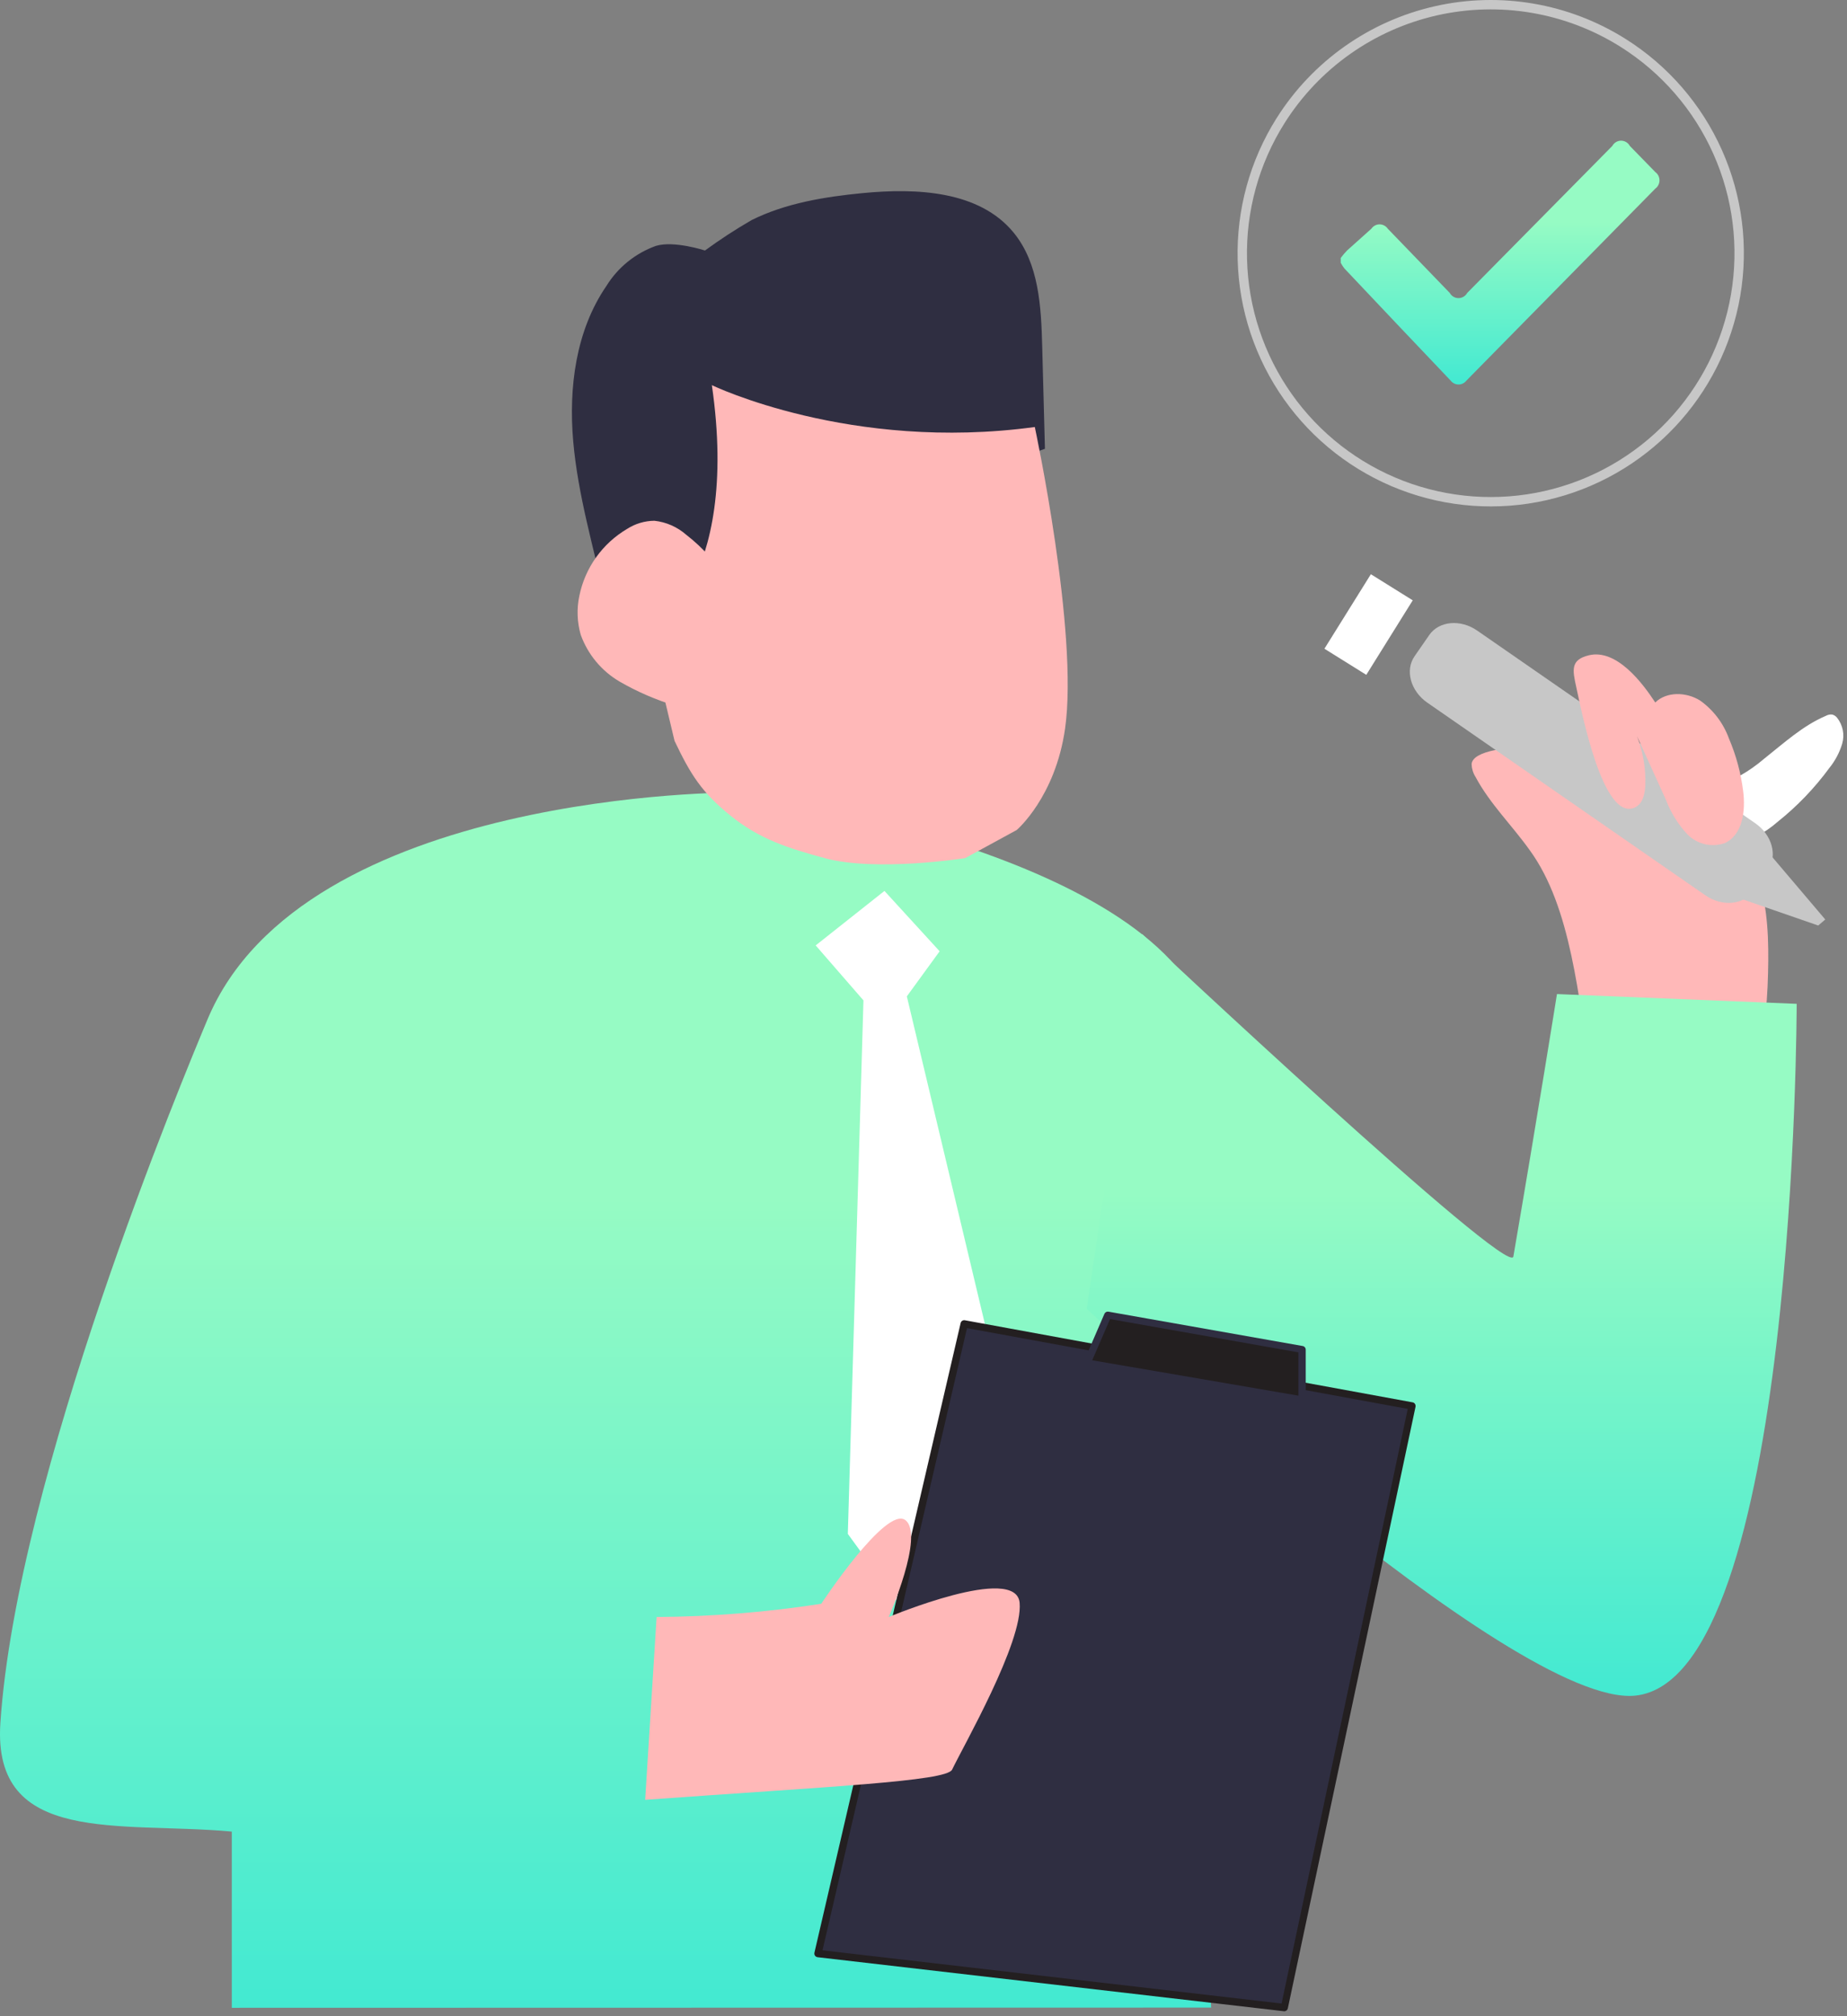 <svg width="197" height="215" viewBox="0 0 197 215" fill="none" xmlns="http://www.w3.org/2000/svg">
<rect x="0" y="0" width="197" height="215" fill="#808080" stroke="none"/>
<path d="M169.697 114.719H186.536C188.156 111.384 188.485 107.517 188.579 103.759C188.665 100.354 188.579 96.886 187.546 93.645C186.199 89.491 183.318 86.008 179.49 83.907C175.662 81.807 171.177 81.246 166.949 82.341C165.902 81.121 164.501 80.256 162.941 79.867C161.446 79.546 157.007 79.977 156.96 81.503C156.98 81.981 157.125 82.446 157.383 82.85C158.91 85.715 161.297 88.032 163.176 90.678C167.599 96.761 168.351 106.358 169.697 114.719Z" fill="#FFB8B8"/>
<path d="M188.157 80.908C190.263 79.241 192.282 77.378 194.748 76.329C194.949 76.218 195.178 76.169 195.406 76.188C195.621 76.24 195.812 76.364 195.946 76.54C196.25 76.924 196.457 77.376 196.551 77.856C196.645 78.337 196.623 78.833 196.486 79.303C196.204 80.242 195.741 81.117 195.124 81.879C193.543 84.037 191.682 85.974 189.59 87.641C188.223 88.841 186.592 89.702 184.83 90.153C182.419 90.647 176.876 88.275 179.35 85.042C180.055 84.118 181.699 84.259 182.669 84C184.684 83.341 186.549 82.29 188.157 80.908Z" fill="white"/>
<path d="M64.56 63.983C63.307 58.362 61.64 52.797 61.139 47.058C60.638 41.32 61.421 35.237 64.677 30.494C65.904 28.512 67.767 27.005 69.961 26.219C71.887 25.632 75.191 26.712 75.191 26.712C76.789 25.544 78.448 24.462 80.162 23.471C83.818 21.648 87.99 20.982 92.006 20.591C97.776 20.035 104.461 20.332 108.125 24.818C110.818 28.114 111.052 32.709 111.162 36.96L111.452 47.857" fill="#2F2E41"/>
<path d="M129.178 214.069C125.263 141.969 131.463 115.118 128.395 107.697C121.122 90.224 78.504 84.501 78.504 84.501C78.504 84.501 32.388 84.267 22.14 108.683C19.573 114.821 1.787 157.423 0.041 183.71C-0.844 196.854 12.825 194.2 24.724 195.304V214.092L129.178 214.069Z" fill="url(#paint0_linear)"/>
<path d="M100.222 101.435L96.723 106.242L110.383 163.561L102.297 179.836L90.429 163.561L92.096 106.672L87 100.809L94.335 95L100.222 101.435Z" fill="white"/>
<path d="M108.447 88.5L102.947 91.5C102.947 91.5 93.447 93 87.947 91.5C84.05 90.437 81.045 89.494 77.947 87C74.849 84.506 73.656 82.591 71.947 79L69.249 67.686C69.249 67.686 79.011 62.355 75.927 41.07C75.927 41.07 90.707 48.217 110.372 45.532C110.372 45.532 115.069 67.451 113.597 77.714C112.552 85 108.447 88.5 108.447 88.5Z" fill="#FFB8B8"/>
<path d="M77.751 62.206C76.577 60.203 75.031 58.444 73.195 57.024C72.243 56.188 71.056 55.666 69.797 55.529C68.764 55.538 67.754 55.839 66.885 56.398C65.582 57.166 64.454 58.201 63.576 59.433C62.698 60.666 62.089 62.069 61.789 63.553C61.499 64.927 61.553 66.353 61.945 67.702C62.702 69.79 64.164 71.548 66.079 72.673C67.983 73.773 70.008 74.648 72.114 75.279" fill="#FFB8B8"/>
<path d="M185.951 92.807L186.142 92.531C186.554 91.937 187.052 91.439 187.528 91.147C188.003 90.855 188.417 90.793 188.679 90.974L194.683 98.046L193.929 98.687L185.387 95.731C185.126 95.55 185.039 95.141 185.145 94.593C185.251 94.045 185.542 93.403 185.953 92.809L185.951 92.807Z" fill="#C7C7C7"/>
<path d="M145.727 71.958L150.681 64.013L146.216 61.229L141.262 69.174L145.727 71.958Z" fill="white"/>
<path d="M152.446 67.709L150.877 69.975C149.84 71.471 150.45 73.688 152.239 74.927L181.895 95.469C183.683 96.708 185.974 96.499 187.01 95.003L188.579 92.738C189.616 91.242 189.006 89.024 187.217 87.785L157.561 67.243C155.772 66.004 153.482 66.213 152.446 67.709Z" fill="#C7C7C7"/>
<path d="M173.131 4.582C177.565 7.377 181.071 11.424 183.205 16.212C185.339 21 186.005 26.313 185.119 31.479C184.233 36.645 181.835 41.433 178.227 45.236C174.62 49.039 169.966 51.687 164.854 52.845C159.742 54.003 154.401 53.619 149.507 51.741C144.613 49.864 140.386 46.577 137.36 42.296C134.335 38.016 132.646 32.934 132.509 27.694C132.372 22.454 133.791 17.291 136.589 12.858C140.338 6.917 146.294 2.707 153.146 1.155C159.999 -0.397 167.187 0.835 173.131 4.582Z" stroke="#C7C7C7"/>
<path d="M174.379 86.098C175.224 85.707 175.459 84.627 175.49 83.687C175.543 81.918 175.242 80.156 174.606 78.505L177.69 85.292C178.204 86.65 178.978 87.894 179.968 88.956C180.474 89.476 181.117 89.842 181.823 90.01C182.528 90.178 183.267 90.141 183.953 89.903C185.871 89.042 186.192 86.459 185.926 84.376C185.686 82.43 185.172 80.527 184.399 78.724C183.806 77.099 182.733 75.693 181.323 74.692C179.859 73.784 177.776 73.714 176.547 74.904C175.201 72.845 172.422 69.142 169.447 69.878C167.498 70.356 167.725 71.444 168.116 73.236C168.656 75.655 170.95 87.703 174.379 86.098Z" fill="#FFB8B8"/>
<path d="M121.819 99.602C121.819 99.602 161.008 136.396 161.415 133.985C164.006 118.899 166.065 105.998 166.065 105.998L191.632 107.039C191.632 107.039 191.632 179.06 174.41 180.806C161.368 182.121 115.909 139.558 115.909 139.558L121.819 99.602Z" fill="url(#paint1_linear)"/>
<path d="M102.843 141.163L150.62 149.907L136.998 214.069L87.249 208.299L102.843 141.163Z" fill="#2F2E41"/>
<path d="M137.006 214.46H136.959L87.202 208.698C87.148 208.691 87.096 208.672 87.049 208.644C87.002 208.616 86.961 208.578 86.928 208.534C86.897 208.489 86.876 208.438 86.865 208.384C86.855 208.33 86.855 208.275 86.865 208.221L102.46 141.077C102.482 140.978 102.542 140.892 102.627 140.837C102.711 140.781 102.814 140.761 102.914 140.78L150.667 149.532C150.718 149.54 150.766 149.559 150.809 149.587C150.853 149.616 150.889 149.653 150.917 149.696C150.976 149.786 150.999 149.895 150.98 150.001L137.358 214.155C137.34 214.237 137.296 214.311 137.233 214.366C137.169 214.421 137.09 214.454 137.006 214.46ZM87.727 207.963L136.693 213.638L150.15 150.228L103.141 141.617L87.727 207.963Z" fill="#231F20"/>
<path d="M108.753 170.911C108.385 166.723 94.795 172.422 94.795 172.422C94.795 172.422 98.631 163.685 96.572 162.096C94.513 160.507 87.593 171.013 87.593 171.013C81.783 171.912 75.914 172.383 70.034 172.422L68.813 191.914C88.306 190.505 100.948 189.95 101.551 188.697C102.741 186.2 109.121 175.099 108.753 170.911Z" fill="#FFB8B8"/>
<path d="M143 27.508C143.211 27.225 143.439 26.957 143.684 26.704L146.269 24.388C146.367 24.245 146.498 24.128 146.651 24.047C146.803 23.966 146.972 23.923 147.144 23.923C147.316 23.923 147.486 23.966 147.638 24.047C147.791 24.128 147.922 24.245 148.02 24.388L154.632 31.237C154.725 31.404 154.86 31.544 155.024 31.64C155.187 31.737 155.373 31.788 155.562 31.788C155.75 31.788 155.936 31.737 156.099 31.64C156.263 31.544 156.398 31.404 156.491 31.237L171.968 15.561C172.061 15.391 172.196 15.249 172.361 15.151C172.525 15.052 172.712 15 172.903 15C173.094 15 173.281 15.052 173.446 15.151C173.61 15.249 173.745 15.391 173.838 15.561L176.551 18.344C176.69 18.444 176.803 18.577 176.881 18.731C176.959 18.886 177 19.056 177 19.23C177 19.403 176.959 19.574 176.881 19.728C176.803 19.883 176.69 20.015 176.551 20.116L156.405 40.586C156.305 40.715 156.178 40.819 156.033 40.891C155.888 40.963 155.728 41 155.567 41C155.405 41 155.246 40.963 155.101 40.891C154.956 40.819 154.828 40.715 154.728 40.586C150.947 36.615 147.169 32.629 143.395 28.628C143.245 28.438 143.113 28.234 143 28.019V27.508Z" fill="url(#paint2_linear)"/>
<path d="M115.932 145.344L118.155 140.216L138.877 143.88V149.289L115.932 145.344Z" fill="#231F20"/>
<path d="M138.877 149.68H138.814L115.869 145.766C115.809 145.759 115.753 145.737 115.703 145.703C115.654 145.669 115.613 145.624 115.585 145.571C115.556 145.518 115.541 145.459 115.54 145.399C115.539 145.339 115.553 145.28 115.579 145.226L117.795 140.098C117.829 140.016 117.89 139.948 117.969 139.905C118.047 139.863 118.138 139.848 118.225 139.864L138.947 143.527C139.038 143.544 139.121 143.592 139.179 143.664C139.238 143.736 139.27 143.826 139.268 143.919V149.312C139.268 149.369 139.255 149.426 139.231 149.477C139.207 149.529 139.171 149.574 139.127 149.61C139.053 149.66 138.965 149.684 138.877 149.68ZM116.495 145.046L138.485 148.819V144.201L118.398 140.654L116.495 145.046Z" fill="#2F2E41"/>
<defs>
<linearGradient id="paint0_linear" x1="64.641" y1="-0.129" x2="64.641" y2="292.111" gradientUnits="userSpaceOnUse">
<stop offset="0.437" stop-color="#96FBC4"/>
<stop offset="0.856" stop-color="#20E2D7"/>
</linearGradient>
<linearGradient id="paint1_linear" x1="153.771" y1="46.552" x2="153.771" y2="229.742" gradientUnits="userSpaceOnUse">
<stop offset="0.437" stop-color="#96FBC4"/>
<stop offset="0.856" stop-color="#20E2D7"/>
</linearGradient>
<linearGradient id="paint2_linear" x1="160" y1="-1.98" x2="160" y2="56.653" gradientUnits="userSpaceOnUse">
<stop offset="0.437" stop-color="#96FBC4"/>
<stop offset="0.856" stop-color="#20E2D7"/>
</linearGradient>
</defs>
</svg>
